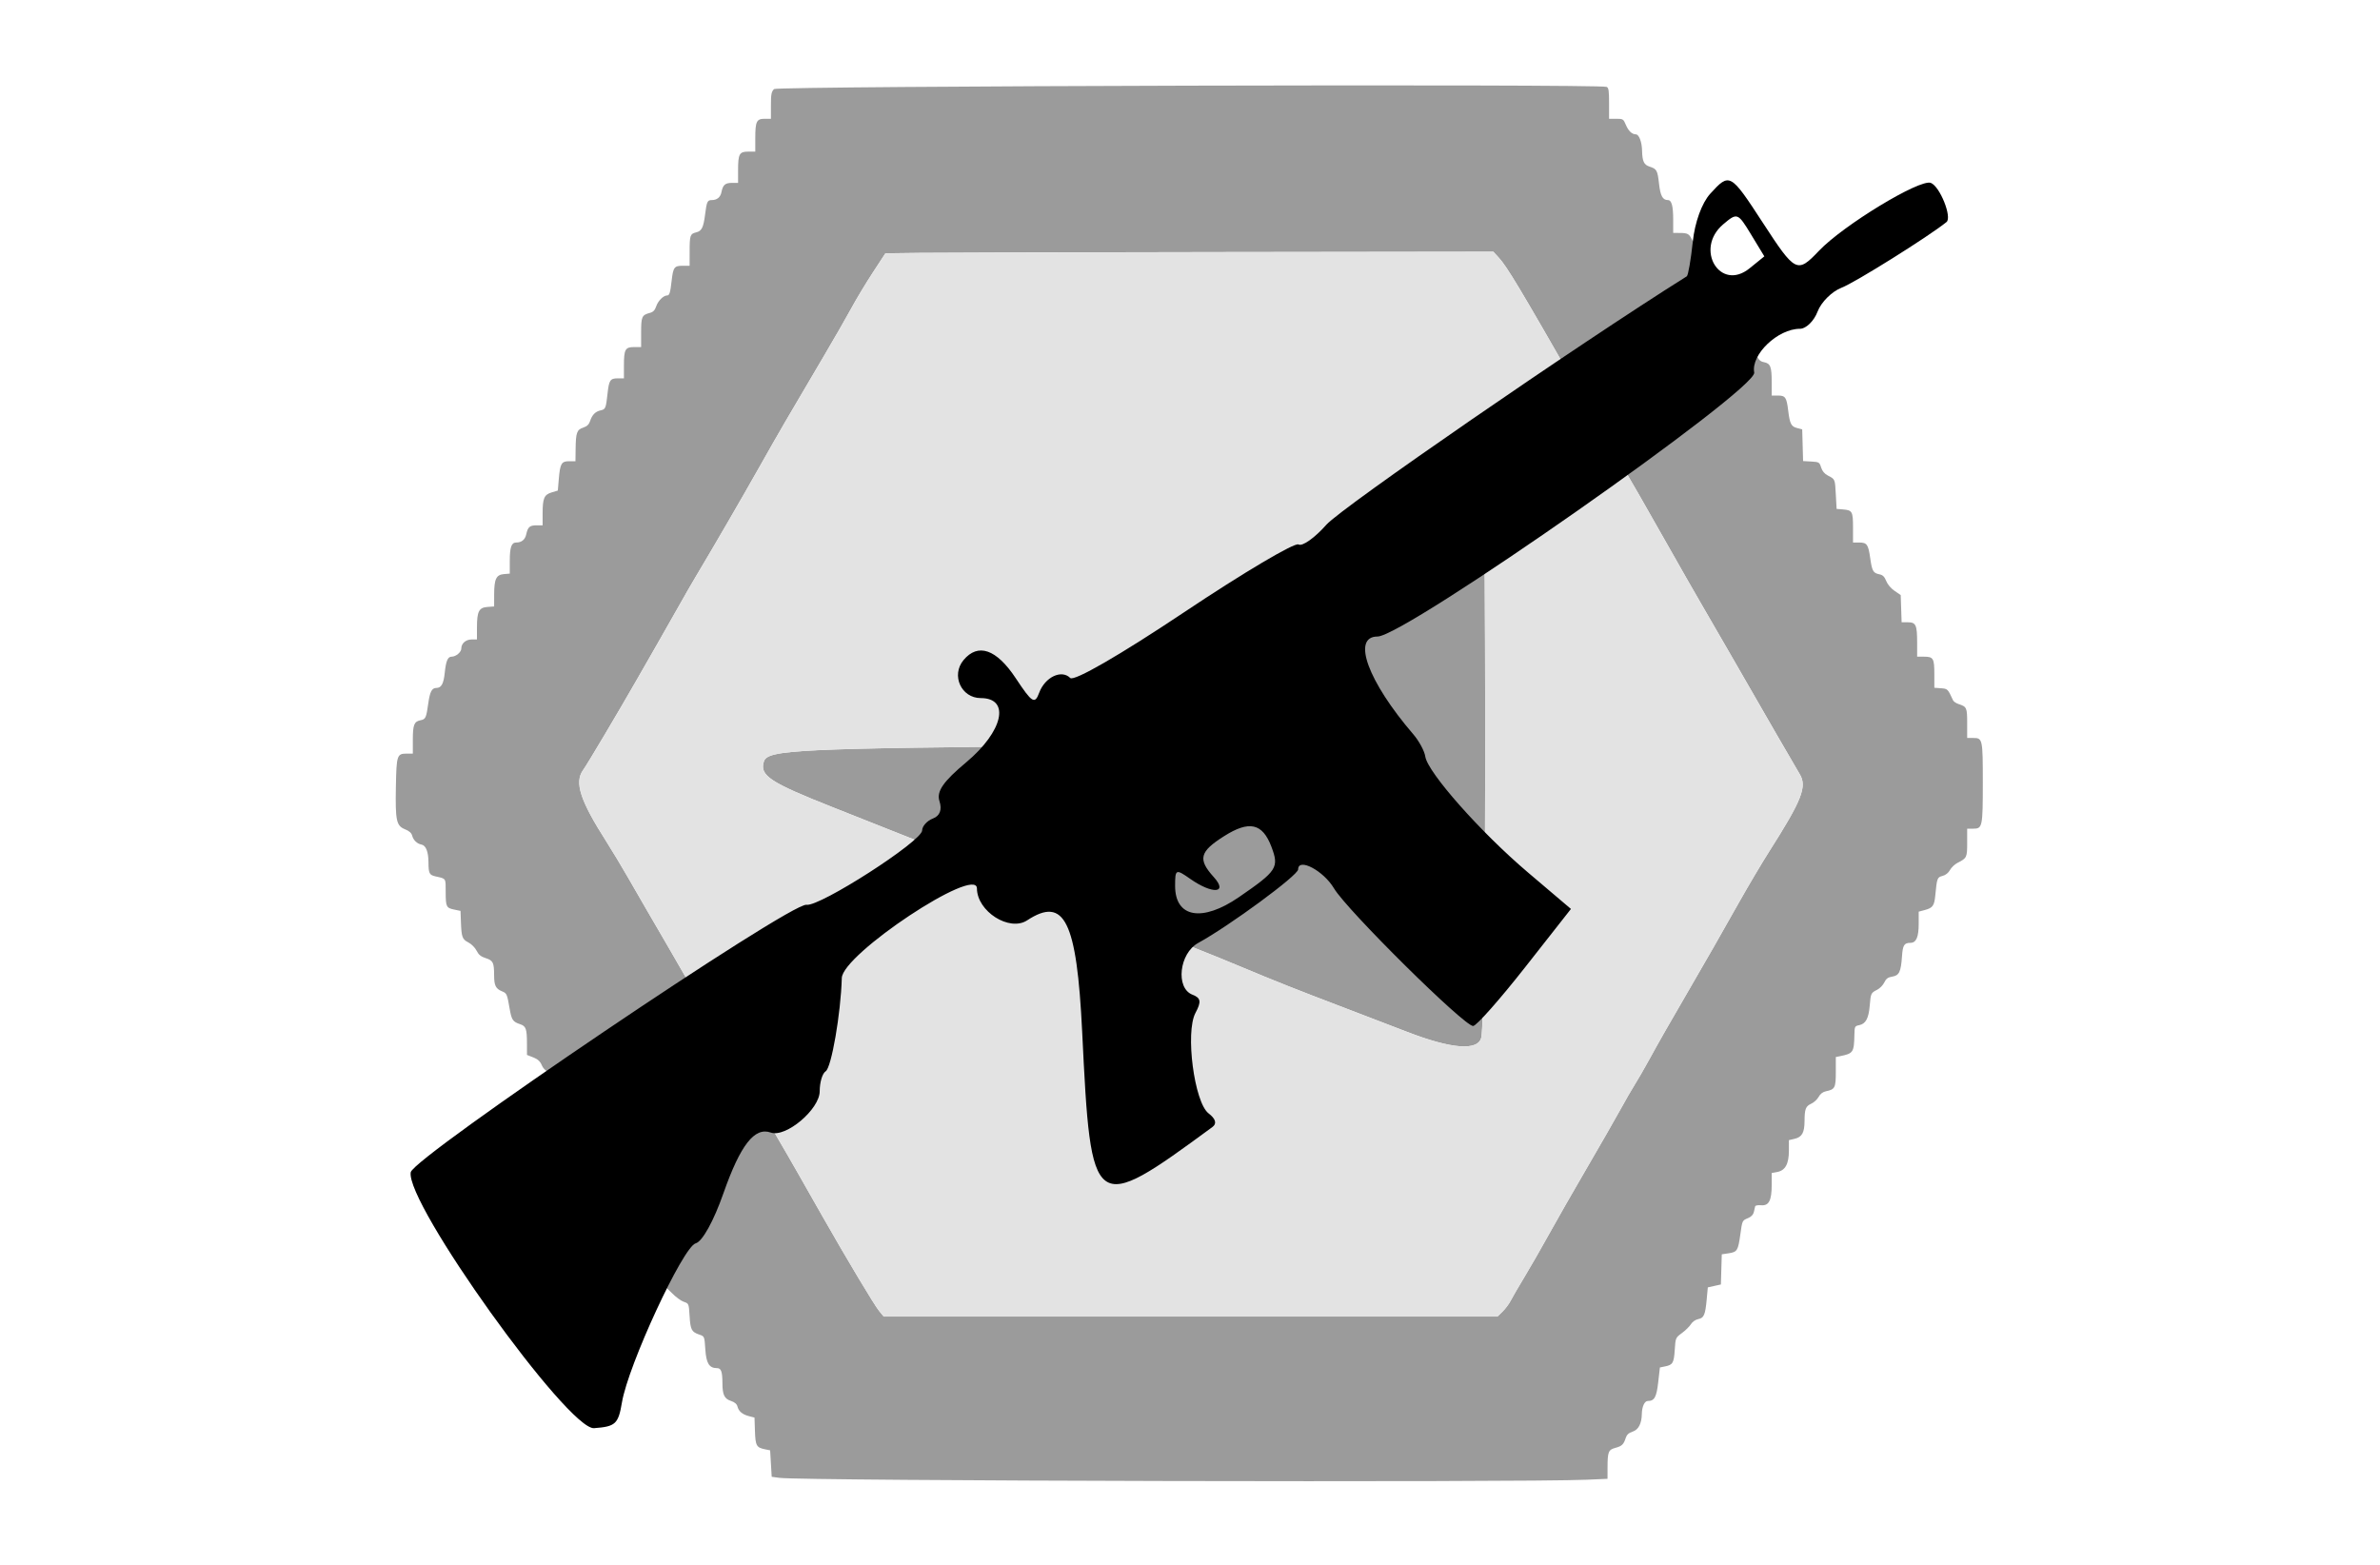 <?xml version="1.0" encoding="UTF-8" standalone="no" ?>
<!DOCTYPE svg PUBLIC "-//W3C//DTD SVG 1.1//EN" "http://www.w3.org/Graphics/SVG/1.1/DTD/svg11.dtd">
<svg xmlns="http://www.w3.org/2000/svg" xmlns:xlink="http://www.w3.org/1999/xlink" version="1.1" width="400" height="263" viewBox="0 0 400 263" xml:space="preserve">
<desc>Created with Fabric.js 3.6.6</desc>
<defs>
</defs>
<g transform="matrix(1 0 0 1 200 131.33)"  >
<g style=""   >
		<g transform="matrix(1 0 0 1 -0.12 0.33)" id="path0"  >
<path style="stroke: none; stroke-width: 1; stroke-dasharray: none; stroke-linecap: butt; stroke-dashoffset: 0; stroke-linejoin: miter; stroke-miterlimit: 4; fill: rgb(155,155,155); fill-rule: evenodd; opacity: 1;"  transform=" translate(-199.88, -131.67)" d="M 130.092 14.98 C 129.649 15.423 129.566 15.856 129.566 17.74 L 129.566 19.974 L 128.524 19.974 C 127.153 19.974 126.938 20.415 126.938 23.242 L 126.938 25.493 L 125.765 25.493 C 124.257 25.493 124.047 25.876 124.047 28.629 L 124.047 30.749 L 123.028 30.749 C 121.879 30.749 121.497 31.082 121.255 32.295 C 121.079 33.17 120.506 33.64 119.612 33.64 C 118.898 33.64 118.774 33.908 118.508 36.029 C 118.229 38.251 117.939 38.837 117.009 39.065 C 115.987 39.315 115.909 39.541 115.904 42.247 L 115.9 44.678 L 114.727 44.678 C 113.328 44.678 113.138 44.935 112.883 47.175 C 112.646 49.257 112.516 49.671 112.101 49.671 C 111.496 49.671 110.579 50.598 110.278 51.514 C 110.07 52.144 109.775 52.453 109.247 52.593 C 107.872 52.957 107.753 53.22 107.753 55.88 L 107.753 58.344 L 106.58 58.344 C 105.072 58.344 104.862 58.727 104.862 61.481 L 104.862 63.601 L 103.82 63.601 C 102.566 63.601 102.353 63.911 102.115 66.097 C 101.837 68.648 101.776 68.8 100.947 68.982 C 100.055 69.178 99.508 69.739 99.164 70.81 C 98.99 71.351 98.651 71.67 98.02 71.882 C 96.943 72.245 96.777 72.713 96.741 75.493 L 96.715 77.53 L 95.673 77.53 C 94.363 77.53 94.136 77.915 93.917 80.508 L 93.752 82.461 L 92.725 82.769 C 91.45 83.151 91.196 83.746 91.196 86.351 L 91.196 88.305 L 90.177 88.305 C 89.029 88.305 88.709 88.585 88.445 89.818 C 88.254 90.712 87.661 91.196 86.755 91.196 C 85.952 91.196 85.677 91.992 85.677 94.316 L 85.677 96.42 L 84.697 96.502 C 83.401 96.61 83.057 97.324 83.052 99.919 L 83.049 101.941 L 81.938 102.022 C 80.495 102.127 80.167 102.76 80.162 105.453 L 80.158 107.49 L 79.279 107.49 C 78.29 107.49 77.53 108.15 77.53 109.007 C 77.53 109.617 76.625 110.381 75.903 110.381 C 75.253 110.381 74.951 111.096 74.743 113.122 C 74.557 114.938 74.167 115.637 73.338 115.637 C 72.587 115.637 72.257 116.258 71.987 118.182 C 71.636 120.69 71.542 120.895 70.666 121.07 C 69.591 121.286 69.382 121.83 69.382 124.424 L 69.382 126.675 L 68.363 126.675 C 66.721 126.675 66.634 126.937 66.536 132.195 C 66.429 137.956 66.61 138.808 68.065 139.39 C 68.769 139.671 69.16 140.016 69.268 140.449 C 69.459 141.207 70.096 141.826 70.821 141.959 C 71.581 142.099 72.002 143.153 72.011 144.941 C 72.02 146.805 72.156 147.076 73.196 147.31 C 75.005 147.716 74.901 147.561 74.905 149.886 C 74.91 152.429 74.999 152.613 76.358 152.895 L 77.398 153.11 L 77.465 154.939 C 77.56 157.537 77.685 157.882 78.721 158.414 C 79.236 158.678 79.843 159.288 80.097 159.798 C 80.437 160.479 80.828 160.797 81.643 161.055 C 82.872 161.444 83.039 161.79 83.045 163.946 C 83.049 165.649 83.314 166.188 84.356 166.62 C 85.187 166.964 85.223 167.046 85.667 169.616 C 85.98 171.423 86.203 171.752 87.378 172.14 C 88.408 172.48 88.559 172.901 88.564 175.453 L 88.568 177.318 L 89.624 177.734 C 90.397 178.037 90.783 178.393 91.061 179.059 C 91.437 179.959 92.446 180.552 93.6 180.552 C 94.035 180.552 94.087 180.786 94.087 182.736 C 94.087 185.209 94.307 185.666 95.664 186.004 L 96.583 186.234 L 96.723 188.355 C 96.859 190.436 97.216 191.327 97.911 191.327 C 98.609 191.327 99.008 192.123 99.187 193.87 C 99.397 195.931 99.767 196.632 100.89 197.097 C 101.33 197.279 101.93 197.835 102.223 198.333 C 102.526 198.846 103.155 199.404 103.678 199.622 C 104.185 199.834 104.604 200.094 104.611 200.201 C 104.836 203.98 105.239 204.921 106.736 205.161 L 107.753 205.323 L 107.753 207.623 C 107.753 210.139 107.846 210.32 109.33 210.701 L 110.25 210.938 L 110.381 213.122 C 110.498 215.064 110.583 215.353 111.15 215.734 C 111.5 215.97 112.3 216.695 112.929 217.346 C 113.557 217.996 114.453 218.657 114.92 218.813 C 115.767 219.098 115.769 219.103 115.9 221.232 C 116.042 223.531 116.23 223.884 117.554 224.332 C 118.394 224.617 118.397 224.625 118.54 226.796 C 118.695 229.156 119.192 229.961 120.498 229.961 C 121.203 229.961 121.41 230.535 121.416 232.506 C 121.421 234.439 121.745 235.11 122.848 235.474 C 123.472 235.68 123.836 235.989 123.94 236.401 C 124.147 237.225 124.772 237.75 125.887 238.036 L 126.807 238.271 L 126.882 240.531 C 126.965 243.006 127.133 243.31 128.582 243.604 L 129.435 243.778 L 129.566 246.002 L 129.698 248.226 L 131.012 248.404 C 134.83 248.921 255.528 249.199 266.689 248.717 L 270.171 248.566 L 270.174 246.688 C 270.18 244.025 270.316 243.679 271.484 243.364 C 272.59 243.066 272.88 242.789 273.235 241.686 C 273.408 241.151 273.745 240.843 274.387 240.635 C 275.371 240.317 275.909 239.286 275.938 237.665 C 275.96 236.424 276.396 235.48 276.947 235.48 C 278.061 235.48 278.405 234.854 278.695 232.304 L 278.975 229.849 L 279.854 229.67 C 281.144 229.407 281.327 229.092 281.472 226.87 C 281.602 224.866 281.609 224.85 282.688 224.057 C 283.285 223.618 283.963 222.949 284.194 222.57 C 284.44 222.169 284.948 221.815 285.413 221.722 C 286.384 221.527 286.598 221.027 286.843 218.378 L 287.027 216.388 L 288.126 216.144 L 289.225 215.9 L 289.3 213.366 L 289.374 210.832 L 290.547 210.656 C 291.965 210.444 292.117 210.199 292.489 207.522 C 292.826 205.101 292.8 205.155 293.822 204.732 C 294.335 204.519 294.673 204.155 294.77 203.712 C 294.853 203.333 294.95 202.905 294.985 202.762 C 295.02 202.619 295.475 202.539 295.997 202.584 C 297.298 202.696 297.766 201.781 297.766 199.122 L 297.766 197.168 L 298.698 196.993 C 300.051 196.739 300.655 195.627 300.656 193.39 L 300.657 191.642 L 301.639 191.41 C 302.861 191.121 303.275 190.373 303.285 188.436 C 303.295 186.403 303.475 185.937 304.408 185.518 C 304.859 185.316 305.419 184.8 305.654 184.37 C 305.937 183.851 306.36 183.531 306.915 183.418 C 308.404 183.113 308.541 182.835 308.541 180.131 L 308.541 177.671 L 309.264 177.525 C 311.474 177.078 311.602 176.888 311.664 173.949 C 311.694 172.531 311.727 172.464 312.472 172.315 C 313.563 172.097 314.062 171.172 314.241 169.037 C 314.417 166.937 314.437 166.896 315.506 166.357 C 315.94 166.139 316.472 165.589 316.689 165.134 C 316.993 164.497 317.3 164.273 318.036 164.154 C 319.192 163.966 319.484 163.353 319.663 160.742 C 319.792 158.863 320.027 158.487 321.076 158.48 C 322.058 158.473 322.47 157.525 322.47 155.274 L 322.47 153.24 L 323.491 152.965 C 324.826 152.605 325.089 152.245 325.253 150.553 C 325.542 147.575 325.583 147.463 326.475 147.232 C 326.991 147.099 327.464 146.724 327.727 146.242 C 327.959 145.815 328.526 145.275 328.986 145.041 C 330.571 144.236 330.618 144.139 330.618 141.624 L 330.618 139.29 L 331.675 139.29 C 333.179 139.29 333.246 138.957 333.246 131.503 C 333.246 124.238 333.205 124.047 331.66 124.047 L 330.618 124.047 L 330.618 121.583 C 330.618 118.951 330.545 118.787 329.191 118.351 C 328.768 118.214 328.343 117.932 328.248 117.724 C 327.362 115.791 327.341 115.771 326.207 115.688 L 325.099 115.607 L 325.099 113.309 C 325.099 110.654 324.935 110.381 323.338 110.381 L 322.208 110.381 L 322.208 107.998 C 322.208 105.042 322.002 104.599 320.632 104.599 L 319.6 104.599 L 319.524 102.311 L 319.448 100.024 L 318.423 99.328 C 317.817 98.917 317.239 98.235 317.01 97.66 C 316.722 96.938 316.429 96.65 315.873 96.539 C 314.816 96.327 314.633 96.006 314.323 93.824 C 313.994 91.504 313.775 91.196 312.451 91.196 L 311.432 91.196 L 311.432 88.731 C 311.432 85.96 311.322 85.761 309.721 85.631 L 308.673 85.545 L 308.541 83.135 C 308.398 80.497 308.426 80.564 307.208 79.938 C 306.643 79.647 306.263 79.193 306.071 78.581 C 305.794 77.7 305.723 77.658 304.411 77.582 L 303.04 77.503 L 302.966 74.838 L 302.891 72.174 L 302.026 71.951 C 301.035 71.694 300.812 71.252 300.534 68.988 C 300.265 66.791 300.058 66.491 298.808 66.491 L 297.766 66.491 L 297.766 64.24 C 297.766 61.632 297.559 61.102 296.454 60.881 C 295.811 60.752 295.547 60.482 295.14 59.532 C 294.643 58.373 294.602 58.344 293.439 58.344 L 292.247 58.344 L 292.247 56 C 292.247 52.901 292.209 52.825 290.651 52.825 L 289.374 52.825 L 289.3 50.148 L 289.225 47.47 L 288.36 47.246 C 287.346 46.984 287.131 46.531 286.877 44.119 C 286.704 42.483 286.635 42.341 285.728 41.754 C 285.198 41.411 284.596 40.775 284.391 40.341 C 283.903 39.308 283.657 39.168 282.326 39.163 L 281.209 39.159 L 281.209 36.908 C 281.209 34.633 280.942 33.64 280.33 33.64 C 279.441 33.64 279.058 32.938 278.828 30.888 C 278.574 28.622 278.455 28.41 277.212 28.003 C 276.289 27.701 276.022 27.124 275.979 25.335 C 275.943 23.858 275.468 22.604 274.941 22.593 C 274.266 22.58 273.679 22.016 273.234 20.95 C 272.848 20.026 272.761 19.974 271.63 19.974 L 270.434 19.974 L 270.434 17.374 C 270.434 15.245 270.358 14.745 270.018 14.614 C 268.673 14.098 130.613 14.459 130.092 14.98 M 251.881 43.298 C 253.289 44.834 255.322 48.225 265.629 66.229 C 268.732 71.649 271.773 76.912 272.387 77.924 C 274.092 80.732 276.025 84.086 280.414 91.853 C 282.62 95.756 285.085 100.072 285.893 101.445 C 286.701 102.819 288.856 106.544 290.683 109.724 C 296.585 119.997 301.875 129.149 302.455 130.092 C 303.749 132.196 302.867 134.446 297.354 143.101 C 296.157 144.98 293.878 148.824 292.289 151.643 C 288.779 157.871 287.114 160.784 284.026 166.097 C 280.285 172.534 278.902 174.958 277.205 178.055 C 276.333 179.645 275.241 181.537 274.779 182.26 C 274.316 182.983 273.19 184.934 272.276 186.597 C 271.361 188.259 268.818 192.694 266.625 196.452 C 264.431 200.21 261.607 205.15 260.349 207.429 C 259.091 209.709 257.236 212.94 256.227 214.611 C 255.218 216.281 254.168 218.089 253.893 218.628 C 253.618 219.166 253.006 219.985 252.534 220.448 L 251.674 221.288 L 200.101 221.288 L 148.527 221.288 L 147.753 220.349 C 146.96 219.386 142.329 211.655 138.282 204.536 C 137.03 202.333 135.118 198.971 134.034 197.065 C 132.95 195.159 131.428 192.526 130.651 191.215 C 129.875 189.903 127.995 186.583 126.473 183.837 C 124.952 181.091 123.149 177.957 122.467 176.873 C 121.784 175.788 120.543 173.66 119.708 172.142 C 117.767 168.611 113.558 161.276 108.926 153.351 C 108.166 152.05 106.664 149.448 105.588 147.569 C 104.512 145.69 102.84 142.911 101.872 141.393 C 97.498 134.537 96.515 131.504 97.997 129.441 C 98.715 128.441 103.938 119.652 107.059 114.192 C 107.637 113.18 109.196 110.46 110.522 108.147 C 111.849 105.834 113.562 102.819 114.33 101.445 C 115.098 100.072 116.255 98.062 116.903 96.978 C 120.196 91.461 124.32 84.357 127.583 78.581 C 131.11 72.337 132.157 70.535 138.58 59.658 C 140.244 56.84 142.28 53.292 143.104 51.774 C 143.927 50.256 145.547 47.568 146.703 45.8 L 148.805 42.585 L 154.626 42.51 C 157.827 42.468 180.816 42.406 205.713 42.373 L 250.978 42.313 L 251.881 43.298 M 246.124 80.39 C 244.828 81.201 243.57 82.7 240.586 86.991 C 239.027 89.231 236.822 92.34 235.685 93.899 C 234.548 95.458 232.976 97.791 232.193 99.083 C 230.171 102.417 226.658 107.62 225.318 109.265 C 224.691 110.035 224.179 110.763 224.179 110.883 C 224.179 111.073 221.452 115.352 220.395 116.82 C 219.878 117.539 219.245 117.138 218.397 115.553 C 218.035 114.877 217.573 114.324 217.369 114.324 C 216.133 114.321 207.884 120.546 207.884 121.481 C 207.884 121.658 208.789 121.709 210.482 121.627 C 213.655 121.474 214.775 120.983 215.9 119.252 C 218.188 115.731 219.055 119.06 216.796 122.695 C 215.187 125.283 217.982 125.062 183.049 125.363 C 133.777 125.788 129.01 126.017 128.383 127.993 C 127.633 130.355 129.354 131.494 140.092 135.741 C 143.626 137.138 149.297 139.388 152.694 140.739 C 156.091 142.09 160.644 143.839 162.812 144.624 C 164.98 145.409 167.641 146.433 168.725 146.899 C 169.809 147.365 172.707 148.491 175.164 149.401 C 177.622 150.312 182.116 152.06 185.151 153.287 C 188.187 154.514 192.148 156.06 193.955 156.722 C 197.952 158.189 203.904 160.543 208.673 162.545 C 214.057 164.805 218.155 166.433 225.23 169.122 C 228.771 170.468 233.802 172.397 236.408 173.408 C 243.998 176.354 248.48 176.686 248.967 174.339 C 249.714 170.736 249.896 85.52 249.164 82.26 C 248.638 79.919 247.749 79.373 246.124 80.39 M 200.678 120.122 C 199.199 121.42 199.657 121.945 202.267 121.945 C 203.352 121.945 203.369 121.712 202.386 120.355 L 201.619 119.296 L 200.678 120.122" stroke-linecap="round" />
</g>
		<g transform="matrix(1 0 0 1 0.17 0.47)" id="path1"  >
<path style="stroke: none; stroke-width: 1; stroke-dasharray: none; stroke-linecap: butt; stroke-dashoffset: 0; stroke-linejoin: miter; stroke-miterlimit: 4; fill: rgb(227,227,227); fill-rule: evenodd; opacity: 1;"  transform=" translate(-200.17, -131.8)" d="M 154.626 42.51 L 148.805 42.585 L 146.703 45.8 C 145.547 47.568 143.927 50.256 143.104 51.774 C 142.28 53.292 140.244 56.84 138.58 59.658 C 132.157 70.535 131.11 72.337 127.583 78.581 C 124.32 84.357 120.196 91.461 116.903 96.978 C 116.255 98.062 115.098 100.072 114.33 101.445 C 113.562 102.819 111.849 105.834 110.522 108.147 C 109.196 110.46 107.637 113.18 107.059 114.192 C 103.938 119.652 98.715 128.441 97.997 129.441 C 96.515 131.504 97.498 134.537 101.872 141.393 C 102.84 142.911 104.512 145.69 105.588 147.569 C 106.664 149.448 108.166 152.05 108.926 153.351 C 113.558 161.276 117.767 168.611 119.708 172.142 C 120.543 173.66 121.784 175.788 122.467 176.873 C 123.149 177.957 124.952 181.091 126.473 183.837 C 127.995 186.583 129.875 189.903 130.651 191.215 C 131.428 192.526 132.95 195.159 134.034 197.065 C 135.118 198.971 137.03 202.333 138.282 204.536 C 142.329 211.655 146.96 219.386 147.753 220.349 L 148.527 221.288 L 200.101 221.288 L 251.674 221.288 L 252.534 220.448 C 253.006 219.985 253.618 219.166 253.893 218.628 C 254.168 218.089 255.218 216.281 256.227 214.611 C 257.236 212.94 259.091 209.709 260.349 207.429 C 261.607 205.15 264.431 200.21 266.625 196.452 C 268.818 192.694 271.361 188.259 272.276 186.597 C 273.19 184.934 274.316 182.983 274.779 182.26 C 275.241 181.537 276.333 179.645 277.205 178.055 C 278.902 174.958 280.285 172.534 284.026 166.097 C 287.114 160.784 288.779 157.871 292.289 151.643 C 293.878 148.824 296.157 144.98 297.354 143.101 C 302.867 134.446 303.749 132.196 302.455 130.092 C 301.875 129.149 296.585 119.997 290.683 109.724 C 288.856 106.544 286.701 102.819 285.893 101.445 C 285.085 100.072 282.62 95.756 280.414 91.853 C 276.025 84.086 274.092 80.732 272.387 77.924 C 271.773 76.912 268.732 71.649 265.629 66.229 C 255.322 48.225 253.289 44.834 251.881 43.298 L 250.978 42.313 L 205.713 42.373 C 180.816 42.406 157.827 42.468 154.626 42.51 M 248.426 80.355 C 249.448 81.493 249.485 82.618 249.6 116.426 C 249.701 146.329 249.419 172.159 248.967 174.339 C 248.48 176.686 243.998 176.354 236.408 173.408 C 233.802 172.397 228.771 170.468 225.23 169.122 C 218.155 166.433 214.057 164.805 208.673 162.545 C 203.904 160.543 197.952 158.189 193.955 156.722 C 192.148 156.06 188.187 154.514 185.151 153.287 C 182.116 152.06 177.622 150.312 175.164 149.401 C 172.707 148.491 169.809 147.365 168.725 146.899 C 167.641 146.433 164.98 145.409 162.812 144.624 C 160.644 143.839 156.091 142.09 152.694 140.739 C 149.297 139.388 143.626 137.138 140.092 135.741 C 129.354 131.494 127.633 130.355 128.383 127.993 C 129.01 126.017 133.777 125.788 183.049 125.363 C 217.982 125.062 215.187 125.283 216.796 122.695 C 219.055 119.06 218.188 115.731 215.9 119.252 C 214.775 120.983 213.655 121.474 210.482 121.627 C 208.789 121.709 207.884 121.658 207.884 121.481 C 207.884 120.546 216.133 114.321 217.369 114.324 C 217.573 114.324 218.035 114.877 218.397 115.553 C 219.245 117.138 219.878 117.539 220.395 116.82 C 221.452 115.352 224.179 111.073 224.179 110.883 C 224.179 110.763 224.691 110.035 225.318 109.265 C 226.658 107.62 230.171 102.417 232.193 99.083 C 232.976 97.791 234.548 95.458 235.685 93.899 C 236.822 92.34 239.027 89.231 240.586 86.991 C 245.076 80.535 247.071 78.846 248.426 80.355 M 203.154 121.68 C 203.154 121.977 201.804 122.03 200.558 121.781 C 199.49 121.567 199.521 121.138 200.678 120.122 L 201.619 119.296 L 202.386 120.355 C 202.808 120.938 203.154 121.534 203.154 121.68" stroke-linecap="round" />
</g>
</g>
</g>
<g transform="matrix(1.19 0 0 1.19 198.2 135.18)" id="surface1"  >
<path style="stroke: none; stroke-width: 1; stroke-dasharray: none; stroke-linecap: butt; stroke-dashoffset: 0; stroke-linejoin: miter; stroke-miterlimit: 4; fill: rgb(0,0,0); fill-rule: evenodd; opacity: 1;"  transform=" translate(-127.04, -97.1)" d="M 202.027 10.867 C 200.844 12.164 199.848 14.906 199.559 17.676 C 199.289 20.223 198.91 22.41 198.715 22.531 C 183.301 32.199 149.98 55.168 147.82 57.609 C 146.176 59.469 144.402 60.727 143.879 60.402 C 143.359 60.082 136.086 64.387 127.723 69.977 C 118.664 76.027 112.16 79.781 111.641 79.262 C 110.402 78.02 108.07 79.137 107.25 81.355 C 106.633 83.023 106.246 82.781 103.938 79.289 C 101.219 75.18 98.609 74.277 96.562 76.742 C 94.785 78.887 96.246 82.102 99.004 82.102 C 103.219 82.102 102.16 86.809 96.969 91.152 C 93.68 93.902 92.73 95.281 93.172 96.672 C 93.555 97.875 93.227 98.734 92.25 99.109 C 91.414 99.43 90.727 100.188 90.723 100.797 C 90.703 102.316 76.25 111.609 74.383 111.297 C 72.16 110.922 18.891 146.926 18.496 149.07 C 17.699 153.375 40.711 185.496 44.391 185.219 C 47.422 184.992 47.812 184.629 48.324 181.586 C 49.207 176.305 56.949 159.598 58.738 159.113 C 59.68 158.859 61.281 155.973 62.664 152.023 C 65.059 145.211 67.055 142.652 69.344 143.465 C 71.477 144.219 76.254 140.184 76.254 137.629 C 76.254 136.367 76.633 135.102 77.094 134.816 C 77.91 134.312 79.234 126.664 79.375 121.641 C 79.473 118.266 98.438 105.691 98.461 108.988 C 98.484 112.234 103.051 115.137 105.555 113.492 C 110.824 110.039 112.559 113.559 113.324 129.234 C 114.578 155 114.762 155.133 131.711 142.691 C 132.375 142.203 132.191 141.539 131.172 140.754 C 129.156 139.199 127.863 129.301 129.324 126.57 C 130.176 124.977 130.09 124.453 128.902 123.996 C 126.484 123.066 127.027 118.152 129.715 116.684 C 134.129 114.266 143.824 107.133 143.824 106.301 C 143.824 104.586 147.402 106.473 148.887 108.973 C 150.73 112.07 167.32 128.48 168.543 128.414 C 169.016 128.391 172.316 124.66 175.879 120.125 L 182.355 111.883 L 176.254 106.703 C 169.605 101.059 162.113 92.598 161.785 90.363 C 161.672 89.586 160.91 88.172 160.09 87.215 C 153.672 79.746 151.355 73.406 155.039 73.406 C 158.883 73.406 208.691 38.496 208.238 36.121 C 207.754 33.59 211.566 29.941 214.699 29.941 C 215.559 29.941 216.68 28.848 217.188 27.512 C 217.695 26.172 219.223 24.656 220.582 24.137 C 222.461 23.422 232.855 16.918 235.395 14.867 C 236.215 14.203 234.465 9.828 233.18 9.336 C 231.637 8.746 220.84 15.297 217.383 18.926 C 214.309 22.156 214.055 22.031 209.461 14.973 C 204.863 7.914 204.766 7.859 202.027 10.867 M 207.586 21.398 C 203.422 24.773 199.754 18.668 203.855 15.188 C 205.828 13.512 205.926 13.547 207.773 16.59 L 209.668 19.711 L 207.586 21.398 M 140.043 103.078 C 141.164 106.035 140.871 106.496 135.473 110.211 C 130.273 113.789 126.449 113.117 126.449 108.629 C 126.449 106.246 126.543 106.203 128.594 107.641 C 131.746 109.852 133.984 109.676 131.906 107.379 C 129.633 104.863 129.898 103.797 133.363 101.605 C 136.91 99.355 138.785 99.77 140.043 103.078" stroke-linecap="round" />
</g>
</svg>